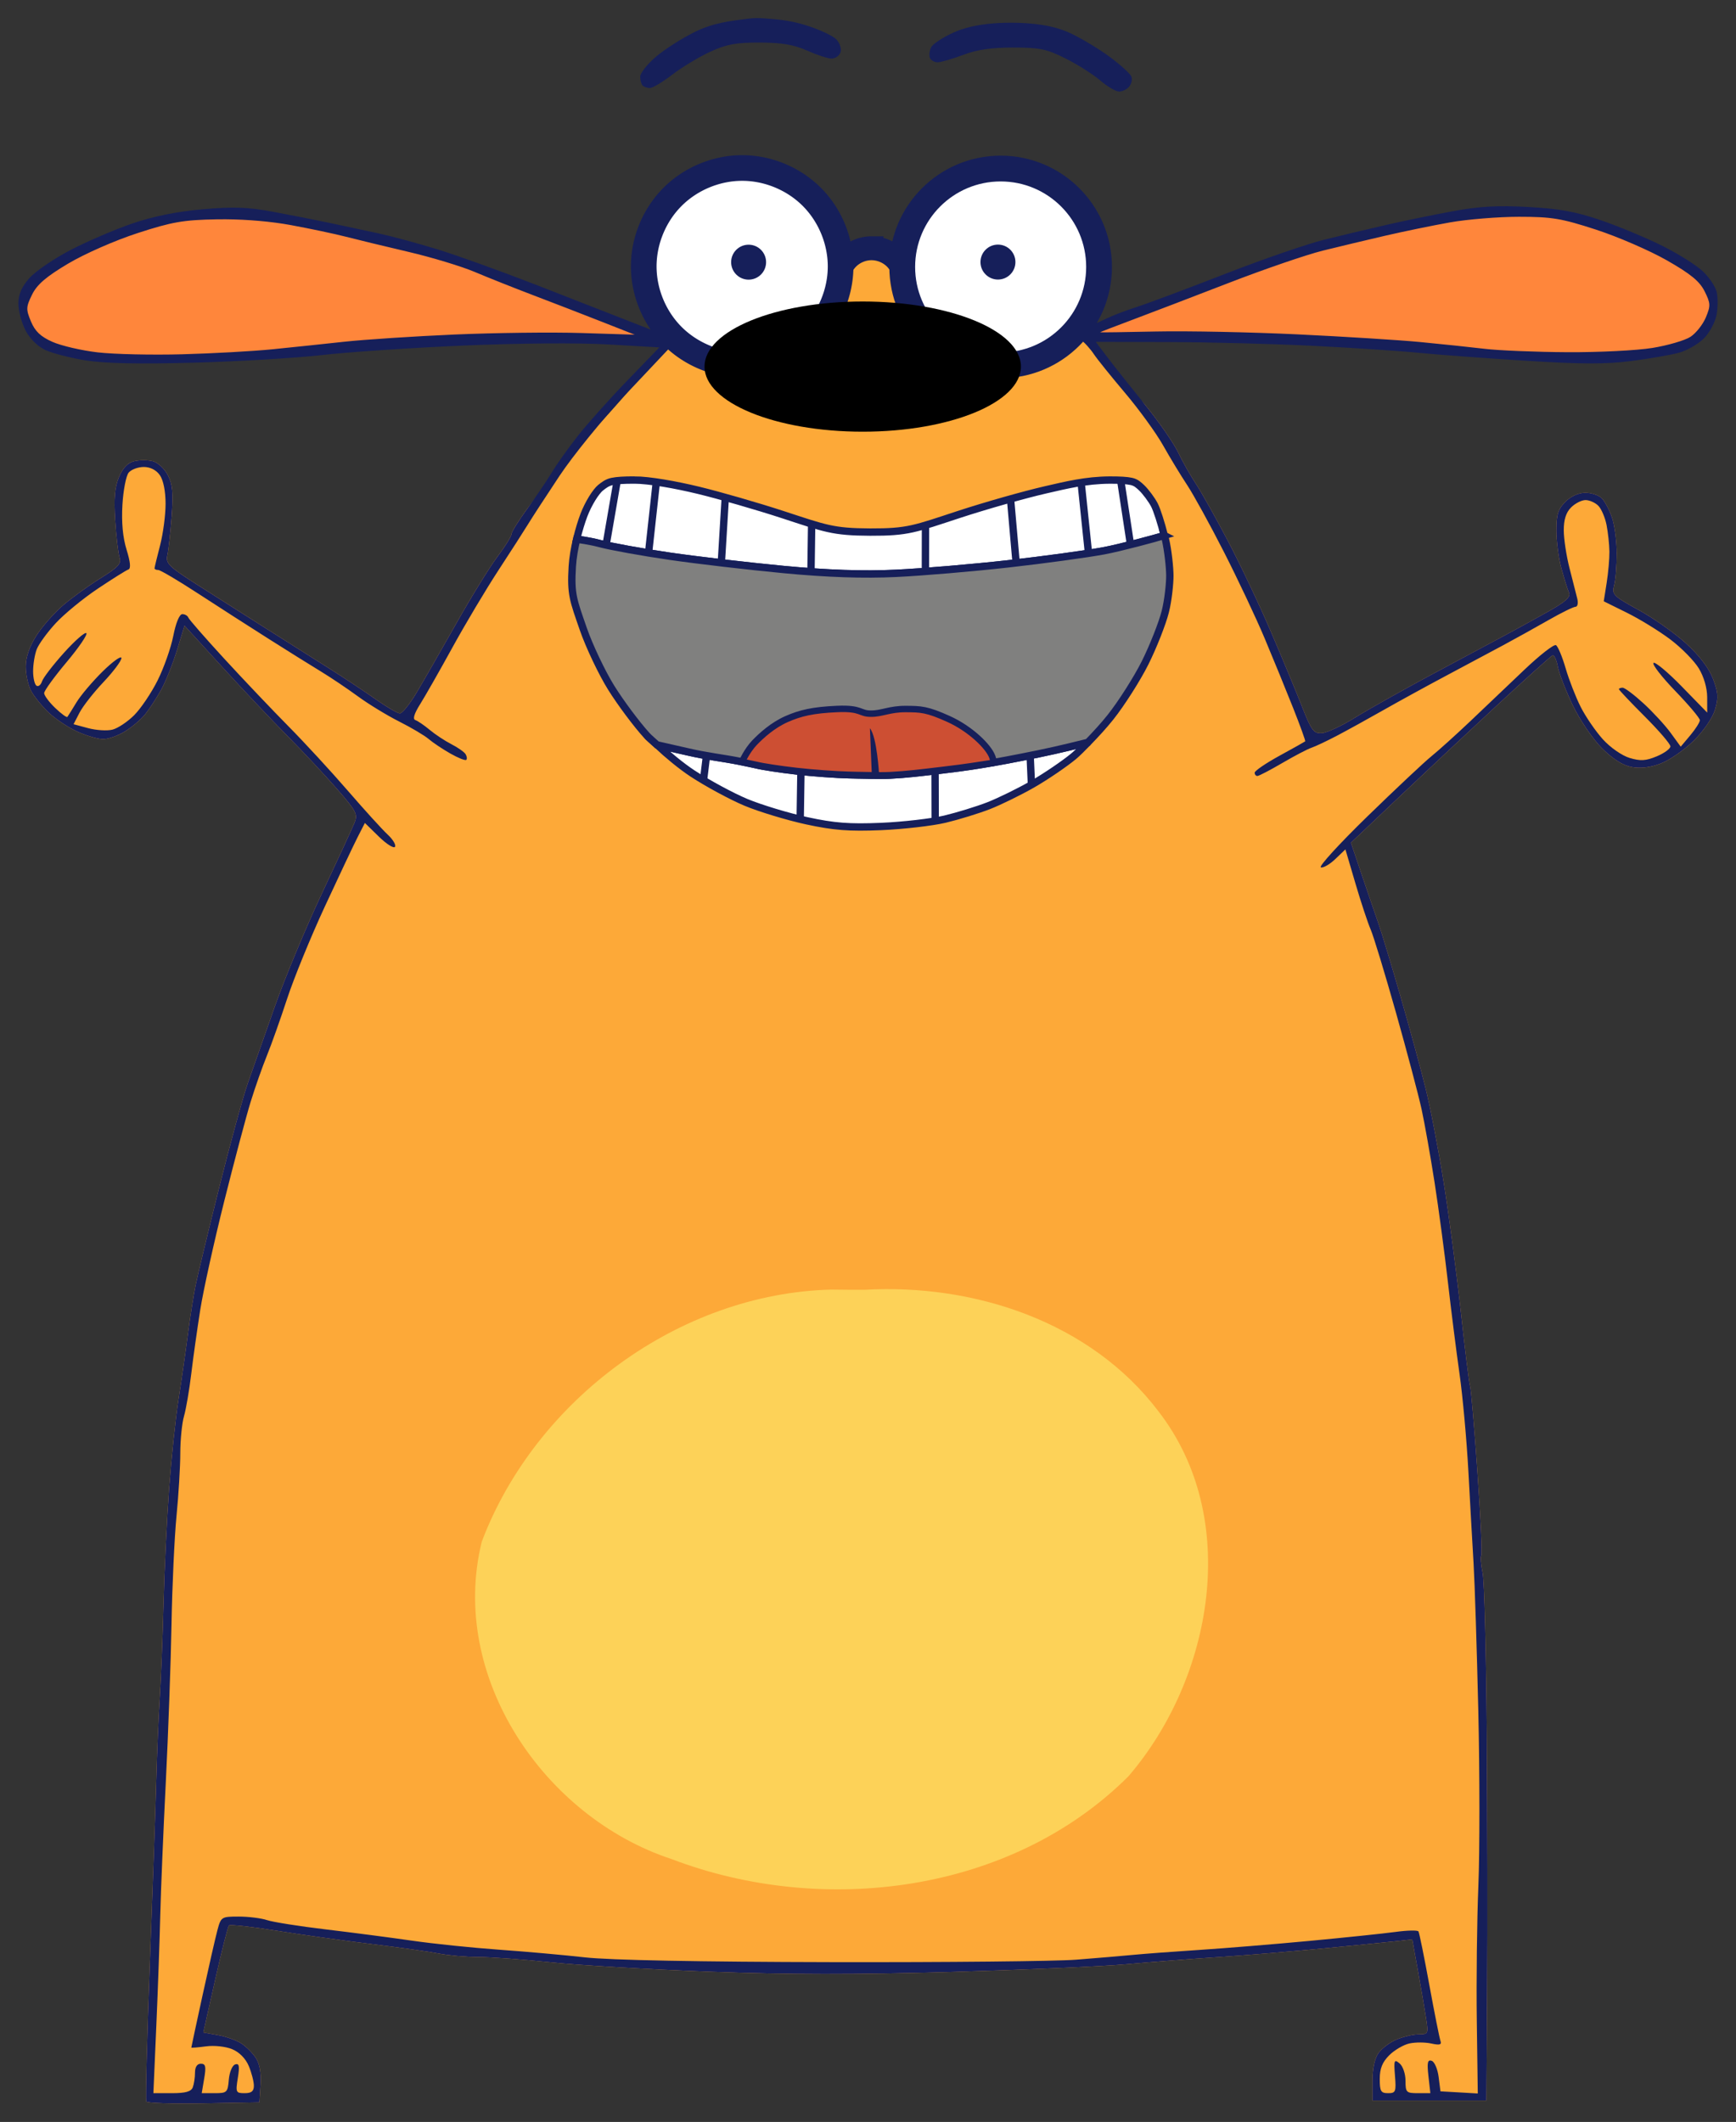 <?xml version="1.0" encoding="UTF-8" standalone="no"?>
<svg
   xmlns:dc="http://purl.org/dc/elements/1.1/"
   xmlns:cc="http://creativecommons.org/ns#"
   xmlns:rdf="http://www.w3.org/1999/02/22-rdf-syntax-ns#"
   xmlns:svg="http://www.w3.org/2000/svg"
   xmlns="http://www.w3.org/2000/svg"
   xmlns:sodipodi="http://sodipodi.sourceforge.net/DTD/sodipodi-0.dtd"
   xmlns:inkscape="http://www.inkscape.org/namespaces/inkscape"
   version="1.1"
   id="svg2"
   width="471.824"
   height="576.747"
   viewBox="0 0 471.824 576.747"
   sodipodi:docname="ruffman.svg"
   inkscape:version="1.0.1 (3bc2e813f5, 2020-09-07)">
  <rect x="0" y="0" width="471.824" height="576.747" fill="#333333" stroke="none"/>
  <defs
     id="defs6">
    <inkscape:path-effect
       effect="bspline"
       id="path-effect933"
       is_visible="true"
       lpeversion="1"
       weight="33.333"
       steps="2"
       helper_size="0"
       apply_no_weight="true"
       apply_with_weight="true"
       only_selected="false" />
  </defs>
  <sodipodi:namedview
     pagecolor="#ffffff"
     bordercolor="#666666"
     borderopacity="1"
     objecttolerance="10"
     gridtolerance="10"
     guidetolerance="10"
     inkscape:pageopacity="0"
     inkscape:pageshadow="2"
     inkscape:window-width="1920"
     inkscape:window-height="1200"
     id="namedview4"
     showgrid="false"
     inkscape:zoom="1"
     inkscape:cx="28.795925"
     inkscape:cy="366.14393"
     inkscape:window-x="0"
     inkscape:window-y="0"
     inkscape:window-maximized="0"
     inkscape:current-layer="g10"
     lock-margins="true"
     fit-margin-top="5"
     fit-margin-left="5"
     fit-margin-right="5"
     fit-margin-bottom="5"
     inkscape:document-rotation="0" />
  <g
     inkscape:groupmode="layer"
     inkscape:label="Image"
     id="g10"
     transform="translate(5,4.924)"
     style="display:inline">
    <g
       id="g877"
       style="display:inline;opacity:0.997"
       inkscape:label="ruffman"
       inkscape:groupmode="layer">
      <g
         id="g875"
         inkscape:label="body"
         style="display:inline">
        <g
           id="g1868"
           style="display:inline"
           inkscape:label="fills">
          <g
             id="g1815"
             inkscape:label="ears"
             style="display:inline">
            <path
               id="path1095"
               style="display:inline;fill:#ff863b;fill-opacity:1"
               d="m 53.891,52.691 c -5.162,0.057 -10.369,0.382 -15.358,1.8 -8.354,2.271 -16.478,5.409 -24.14,9.446 -3.345,1.887 -6.703,3.85 -9.55,6.453 -2.066,1.883 -3.419,4.432 -4.221,7.082 -0.651,2.402 0.495,4.771 1.486,6.901 1.492,3.043 4.564,4.885 7.661,5.964 4.459,1.438 9.099,2.337 13.769,2.703 13.673,0.86 27.387,0.254 41.041,-0.653 7.162,-0.552 14.296,-1.41 21.44,-2.143 8.003,-0.897 16.027,-1.352 24.032,-1.819 5.521,-0.304 11.037,-0.558 16.521,-0.7 8.792,-0.219 17.59,-0.356 26.384,-0.138 4.188,0.129 8.529,0.268 12.776,0.401 2.107,0.191 4.181,-0.322 6.27,-0.522 0.353,-0.136 1.93,-0.019 1.142,-0.391 -1.769,-0.996 -3.469,-2.136 -5.283,-3.039 -10.944,-4.345 -21.943,-8.545 -32.922,-12.799 -4.055,-1.554 -8.044,-3.274 -12.09,-4.851 -7.285,-2.631 -14.819,-4.471 -22.355,-6.217 -6.708,-1.563 -13.352,-3.4 -20.117,-4.712 -5.447,-1.158 -10.948,-2.113 -16.512,-2.471 -3.318,-0.24 -6.646,-0.35 -9.973,-0.297 z" />
            <path
               id="path1093"
               style="display:inline;fill:#ff863b;fill-opacity:1"
               d="m 405.596,52.031 c -6.962,0.237 -13.937,0.82 -20.763,2.256 -8.398,1.613 -16.727,3.557 -25.036,5.573 -4.073,0.964 -8.148,1.941 -12.111,3.302 -13.355,4.331 -26.341,9.689 -39.472,14.637 -5.024,1.949 -10.112,3.741 -15.092,5.796 -2.319,1.135 -4.638,2.27 -6.957,3.404 3.952,0.166 7.901,0.523 11.86,0.378 7.819,-0.113 15.639,-0.351 23.46,-0.194 10.384,0.151 20.681,0.467 31.05,1.02 9.72,0.534 19.474,1.04 29.188,1.922 6.173,0.582 12.287,1.285 18.456,1.929 8.26,0.584 16.545,0.792 24.825,0.731 6.227,-0.115 12.469,-0.301 18.657,-1.052 3.752,-0.598 7.511,-1.428 11.007,-2.948 2.328,-1.165 3.969,-3.34 5.258,-5.539 1.023,-2.07 2.087,-4.423 1.444,-6.773 -0.83,-2.733 -2.301,-5.335 -4.517,-7.181 -2.991,-2.529 -6.448,-4.431 -9.871,-6.3 -5.805,-2.933 -11.811,-5.493 -17.989,-7.531 -4.934,-1.616 -9.976,-3.135 -15.201,-3.335 -2.729,-0.139 -5.464,-0.145 -8.195,-0.095 z" />
          </g>
          <path
             id="path885"
             style="display:inline;fill:#fda938"
             d="m 180.85,94.331 c -24.013,29.138 -20.911,22.678 -23.512,25.978 -2.601,3.3 -5.384,6.259 -6.7,8.459 -1.316,2.2 -4.993,6.291 -7.351,9.514 -2.358,3.223 -4.287,6.333 -4.287,6.91 0,0.577 -1.721,3.339 -3.824,6.139 -2.103,2.8 -7.123,10.942 -11.156,18.092 -4.034,7.15 -8.872,15.588 -10.75,18.75 -1.878,3.163 -3.944,5.739 -4.592,5.725 -0.648,-0.014 -3.653,-1.777 -6.678,-3.918 -3.025,-2.141 -8.875,-6.015 -13,-8.609 -4.125,-2.594 -11.55,-7.291 -16.5,-10.436 -4.95,-3.145 -13.175,-8.372 -18.277,-11.615 -8.36,-5.314 -9.223,-6.144 -8.73,-8.396 0.301,-1.375 0.821,-6.123 1.156,-10.551 0.484,-6.4 0.272,-8.705 -1.037,-11.236 -0.929,-1.796 -2.729,-3.455 -4.129,-3.807 -1.365,-0.343 -3.638,-0.333 -5.049,0.021 -1.72,0.432 -3.077,1.864 -4.113,4.346 -1.147,2.746 -1.411,5.773 -1.02,11.715 0.29,4.407 0.822,8.942 1.182,10.078 0.543,1.716 -0.33,2.674 -5.164,5.67 -3.2,1.983 -7.801,5.312 -10.225,7.396 -2.423,2.085 -5.686,5.809 -7.25,8.275 C 7.986,175.761 7,178.653 7,181.17 c 0,2.12 0.636,5.068 1.414,6.553 0.778,1.485 2.916,4.138 4.75,5.895 1.834,1.756 5.361,4.109 7.836,5.229 2.475,1.119 5.625,2.043 7,2.053 1.375,0.01 4.044,-0.924 5.932,-2.074 1.887,-1.15 4.362,-3.242 5.5,-4.648 1.138,-1.407 3.094,-4.401 4.348,-6.654 1.254,-2.253 3.2,-7.103 4.326,-10.777 l 2.047,-6.682 10.174,11.145 C 65.922,187.336 73.875,195.752 78,199.908 c 4.125,4.156 10.172,10.619 13.439,14.363 5.487,6.288 5.858,7.012 4.848,9.48 -0.601,1.47 -4.582,10.097 -8.846,19.172 -4.263,9.075 -9.981,22.8 -12.705,30.5 -2.724,7.7 -6.051,17.15 -7.395,21 -1.343,3.85 -4.859,16.675 -7.814,28.5 -2.955,11.825 -5.83,23.75 -6.389,26.5 -0.559,2.75 -1.511,8.825 -2.115,13.5 -0.604,4.675 -1.738,12.55 -2.518,17.5 -0.78,4.95 -1.919,15.75 -2.531,24 -0.613,8.25 -1.304,22.425 -1.537,31.5 -0.233,9.075 -0.69,20.55 -1.014,25.5 -0.324,4.95 -0.754,15.075 -0.955,22.5 -0.201,7.425 -0.991,29.925 -1.756,50 -0.764,20.075 -1.204,36.849 -0.977,37.275 0.227,0.427 7.242,0.652 15.588,0.5 L 70.5,571.424 l 0.309,-4.836 c 0.202,-3.164 -0.235,-5.667 -1.264,-7.236 -0.865,-1.32 -2.634,-3.094 -3.93,-3.943 -1.296,-0.849 -4.155,-1.868 -6.354,-2.264 l -3.998,-0.721 3.209,-14.258 c 1.765,-7.842 3.463,-14.512 3.773,-14.822 0.31,-0.31 6.118,0.33 12.908,1.422 6.79,1.091 18.421,2.724 25.846,3.629 7.425,0.905 15.672,2.07 18.326,2.588 2.654,0.518 7.486,0.941 10.738,0.941 3.252,0 12.105,0.648 19.674,1.441 7.569,0.793 27.037,1.943 43.262,2.555 21.144,0.797 39.697,0.814 65.5,0.065 19.8,-0.575 41.175,-1.516 47.5,-2.09 6.325,-0.574 17.575,-1.447 25,-1.941 7.425,-0.494 20.7,-1.597 29.5,-2.449 8.8,-0.852 17.65,-1.732 19.666,-1.957 l 3.666,-0.41 1.561,8.643 c 0.858,4.754 1.852,10.557 2.211,12.895 0.628,4.098 0.557,4.25 -2.008,4.25 -1.463,0 -4.163,0.628 -5.998,1.395 -1.835,0.767 -4.07,2.442 -4.967,3.723 -1.008,1.438 -1.631,4.345 -1.631,7.605 v 5.277 h 15.5 15.5 l 0.199,-30.25 c 0.11,-16.637 0.065,-48.025 -0.1,-69.75 -0.165,-21.725 -0.676,-41.277 -1.137,-43.447 -0.461,-2.17 -0.621,-4.297 -0.355,-4.727 0.265,-0.429 -0.21,-10.642 -1.055,-22.697 -0.845,-12.055 -1.742,-22.528 -1.996,-23.273 -0.254,-0.745 -1.392,-9.905 -2.531,-20.355 -1.139,-10.45 -3.221,-26.193 -4.625,-34.984 -1.404,-8.792 -3.608,-20.267 -4.898,-25.5 -1.29,-5.233 -4.359,-16.491 -6.82,-25.016 -2.461,-8.525 -5.186,-17.525 -6.057,-20 -0.87,-2.475 -2.902,-8.41 -4.516,-13.188 l -2.934,-8.686 12.162,-11.537 c 6.689,-6.346 18.843,-17.738 27.01,-25.314 8.167,-7.577 15.201,-13.907 15.631,-14.068 0.43,-0.161 1.064,1.207 1.408,3.041 0.344,1.834 2.175,6.566 4.068,10.518 1.903,3.97 5.44,9.182 7.906,11.648 2.959,2.959 5.686,4.691 8.094,5.143 2.426,0.455 5.068,0.133 7.957,-0.971 2.379,-0.908 6.402,-3.7 8.941,-6.203 2.692,-2.654 5.101,-6.169 5.779,-8.434 0.969,-3.234 0.877,-4.636 -0.553,-8.379 -1.104,-2.889 -3.703,-6.31 -7.279,-9.578 -3.059,-2.796 -8.876,-6.904 -12.928,-9.127 -6.901,-3.787 -7.322,-4.21 -6.658,-6.703 0.39,-1.464 0.707,-5.362 0.705,-8.662 -0.002,-3.3 -0.585,-7.692 -1.293,-9.76 -0.708,-2.068 -1.959,-4.43 -2.779,-5.25 -0.82,-0.82 -2.829,-1.49 -4.465,-1.49 -1.824,0 -3.922,0.949 -5.428,2.455 -1.992,1.992 -2.455,3.458 -2.455,7.781 0,2.93 0.612,7.563 1.359,10.295 0.748,2.732 1.674,5.7 2.059,6.594 0.541,1.257 -0.845,2.491 -6.109,5.434 -3.745,2.094 -9.059,5.006 -11.809,6.473 -2.75,1.467 -11.525,6.166 -19.5,10.441 -7.975,4.276 -17.355,9.552 -20.844,11.725 -3.489,2.173 -7.475,4.03 -8.859,4.127 -2.249,0.157 -2.83,-0.621 -5.463,-7.324 -1.62,-4.125 -5.454,-13.35 -8.52,-20.5 -3.066,-7.15 -8.293,-18.175 -11.617,-24.5 -3.324,-6.325 -7.239,-13.3 -8.699,-15.5 -1.461,-2.2 -3.622,-6.025 -4.801,-8.5 -1.179,-2.475 -5.192,-8.255 -8.92,-12.844 -3.727,-4.589 3.991,8.13 -17.475,-20.522 -21.466,-28.651 -88.94,-24.366 -112.953,4.773 z"
             transform="translate(-5,-4.924)"
             inkscape:label="body"
             sodipodi:nodetypes="zssssssssssssssssssssssssssssssscccsssssssssssssssscccsscccssssssssssscccsssssccccssssssssssccssssssssssssssssssssssssssssssssszz" />
          <path
             id="path887"
             style="display:inline;fill:#fdd258"
             d="m 221,345.582 c -41.491,1.033 -80.445,29.981 -95.05,68.484 -9.075,36.622 16.809,74.852 51.533,86.291 41.143,15.721 92.329,9.344 124.214,-22.483 22.846,-26.604 30.757,-70.034 8.166,-99.185 -18.489,-24.415 -50.169,-34.761 -79.953,-33.048 -2.97,-0.003 -5.94,-0.004 -8.91,-0.058 z"
             inkscape:label="spot" />
        </g>
        <path
           id="path1217"
           style="display:inline;fill:#161f5a;fill-opacity:1;stroke:none;stroke-opacity:1"
           inkscape:label="outline"
           d="m 202.887,0.078 c -1.452,-0.109 -2.924,-0.13 -4.369,0.055 -4.997,0.64 -9.53,1.092 -14.672,3.623 -3.49,1.718 -8.258,4.761 -10.596,6.762 -2.337,2.001 -4.25,4.429 -4.25,5.395 0,0.965 0.299,2.055 0.666,2.422 C 170.033,18.701 170.93,19 171.658,19 c 0.729,0 3.467,-1.645 6.084,-3.654 2.617,-2.009 7.233,-4.794 10.258,-6.187 4.452,-2.052 7.023,-2.53 13.5,-2.514 6.007,0.015 9.215,0.56 12.877,2.188 C 217.059,10.024 220.048,11 221.02,11 c 0.971,0 2.051,-0.74 2.398,-1.645 C 223.774,8.427 223.307,6.892 222.346,5.83 221.41,4.796 217.54,3.006 213.744,1.854 209.69,0.622 206.544,0.352 202.887,0.078 Z M 270,1.248 c -5.336,-0.033 -11.283,0.614 -15.789,2.647 -2.909,1.313 -5.662,3.111 -6.115,3.996 -0.454,0.885 -0.623,2.172 -0.377,2.859 0.247,0.688 1.199,1.25 2.115,1.25 0.917,-2.78e-4 4.032,-0.9 6.926,-2 3.731,-1.418 7.684,-2 13.592,-2 7.232,0 9.107,0.389 14.238,2.959 3.25,1.628 7.485,4.311 9.41,5.961 1.925,1.65 4.232,3.017 5.127,3.039 0.895,0.022 2.141,-0.577 2.768,-1.332 0.627,-0.755 0.896,-1.993 0.598,-2.75 -0.298,-0.757 -2.894,-3.124 -5.768,-5.26 C 293.851,8.481 289.025,5.565 286,4.137 281.178,1.86 275.419,1.282 270,1.248 Z M 407.846,54 c 8.923,0 11.526,0.434 20.922,3.488 5.902,1.919 14.557,5.669 19.232,8.332 6.474,3.688 8.927,5.698 10.295,8.434 1.624,3.248 1.656,3.928 0.334,7.092 -0.804,1.925 -2.681,4.298 -4.17,5.273 -1.489,0.976 -6.14,2.336 -10.334,3.023 -4.194,0.688 -14.6,1.211 -23.125,1.162 -8.525,-0.049 -18.65,-0.464 -22.5,-0.922 -3.85,-0.458 -11.725,-1.285 -17.5,-1.838 -5.775,-0.553 -20.85,-1.495 -33.5,-2.096 -12.65,-0.601 -29.862,-0.948 -38.25,-0.771 -8.388,0.177 -15.25,0.274 -15.25,0.215 4.8e-4,-0.059 3.938,-1.58 8.75,-3.383 4.812,-1.803 16.625,-6.325 26.25,-10.049 9.625,-3.724 21.1,-7.662 25.5,-8.752 4.4,-1.09 12.05,-2.919 17,-4.066 4.95,-1.147 12.86,-2.775 17.578,-3.615 C 393.796,54.687 402.241,54 407.846,54 Z M 56.428,54.68 c 5.951,0.047 12.39,0.615 17.572,1.568 5.225,0.961 11.975,2.388 15,3.17 3.025,0.782 10.675,2.633 17,4.115 6.325,1.482 14.425,3.933 18,5.447 3.575,1.514 10.775,4.38 16,6.367 5.225,1.987 13.55,5.208 18.5,7.156 l 9,3.541 -14.5,-0.457 c -7.975,-0.252 -23.5,-0.066 -34.5,0.414 -11,0.48 -24.5,1.365 -30,1.967 -5.5,0.602 -14.275,1.521 -19.5,2.045 -5.225,0.524 -16.25,1.135 -24.5,1.357 -8.25,0.223 -18.572,-0.009 -22.938,-0.518 C 17.197,90.345 11.67,89.063 9.279,88.006 6.06,86.582 4.54,85.144 3.42,82.465 2.038,79.157 2.063,78.532 3.705,75.174 5.052,72.419 7.501,70.308 13.5,66.736 c 4.517,-2.689 12.751,-6.305 18.912,-8.307 9.371,-3.045 12.408,-3.574 21.5,-3.738 0.825,-0.015 1.666,-0.018 2.516,-0.012 z M 288.966,87.713 c 0.431,0 2.489,2.335 3.327,3.614 0.838,1.279 4.646,6.014 8.461,10.523 3.815,4.51 8.469,10.922 10.342,14.25 1.872,3.328 4.821,8.189 6.553,10.803 1.732,2.614 6.232,10.803 10,18.197 3.768,7.394 8.738,17.934 11.045,23.422 2.306,5.488 5.788,13.998 7.736,18.91 1.948,4.912 3.436,9.026 3.307,9.145 -0.13,0.118 -3.274,1.877 -6.986,3.91 -3.712,2.033 -6.75,4.106 -6.75,4.605 0,0.5 0.338,0.903 0.75,0.896 0.412,-0.007 3.45,-1.59 6.75,-3.52 3.3,-1.929 6.872,-3.799 7.938,-4.154 1.066,-0.355 4.216,-1.843 7,-3.307 2.784,-1.464 8.438,-4.58 12.562,-6.926 4.125,-2.345 11.775,-6.539 17,-9.32 5.225,-2.781 12.2,-6.508 15.5,-8.281 3.3,-1.773 8.855,-4.856 12.346,-6.852 3.49,-1.996 6.806,-3.629 7.367,-3.629 0.561,0 0.768,-1.012 0.461,-2.25 -0.307,-1.238 -1.251,-4.95 -2.1,-8.25 -0.848,-3.3 -1.55,-7.912 -1.559,-10.25 -0.011,-2.932 0.605,-4.87 1.984,-6.25 1.1,-1.1 2.867,-2 3.928,-2 1.061,0 2.618,0.689 3.461,1.531 0.843,0.843 1.858,3.205 2.256,5.25 0.398,2.045 0.746,5.294 0.771,7.219 0.026,1.925 -0.309,5.753 -0.744,8.506 l -0.793,5.006 6.311,3.121 c 3.471,1.716 8.775,4.977 11.787,7.246 3.012,2.269 6.496,5.812 7.744,7.873 1.383,2.285 2.27,5.36 2.273,7.879 l 0.006,4.133 -6.934,-7.115 c -3.814,-3.913 -7.264,-6.785 -7.666,-6.383 -0.402,0.402 2.268,3.839 5.934,7.637 3.666,3.797 6.666,7.363 6.666,7.924 0,0.561 -1.17,2.41 -2.6,4.109 l -2.6,3.09 -2.742,-3.764 c -1.509,-2.069 -4.83,-5.674 -7.379,-8.012 -2.549,-2.337 -5.096,-4.25 -5.658,-4.25 -0.562,0 -1.021,0.178 -1.021,0.396 0,0.218 3.15,3.546 7,7.396 3.85,3.85 7,7.519 7,8.154 0,0.635 -1.665,1.85 -3.701,2.701 -2.963,1.238 -4.439,1.326 -7.391,0.441 -2.07,-0.62 -5.257,-2.839 -7.264,-5.061 -1.966,-2.176 -4.676,-6.129 -6.021,-8.785 -1.346,-2.656 -3.19,-7.389 -4.1,-10.518 -0.91,-3.129 -2.091,-5.958 -2.623,-6.287 -0.532,-0.329 -4.439,2.717 -8.684,6.77 -4.244,4.053 -10.867,10.354 -14.717,14.002 -3.85,3.648 -8.575,7.906 -10.5,9.461 -1.925,1.555 -9.728,8.889 -17.342,16.297 -7.613,7.408 -13.315,13.646 -12.67,13.861 0.645,0.215 2.411,-0.797 3.926,-2.248 l 2.754,-2.639 2.73,9.279 c 1.502,5.103 3.364,10.731 4.139,12.506 0.775,1.775 3.856,11.9 6.848,22.5 2.991,10.6 6.127,22.421 6.969,26.271 0.842,3.85 2.439,12.85 3.551,20 1.111,7.15 2.738,19.3 3.615,27 0.877,7.7 2.3,18.95 3.162,25 0.862,6.05 1.946,17.975 2.408,26.5 0.462,8.525 1.096,19.775 1.41,25 0.315,5.225 0.895,23.292 1.287,40.148 0.392,16.856 0.4,38.231 0.018,47.5 -0.383,9.269 -0.575,25.761 -0.428,36.648 l 0.268,19.795 -5.072,-0.295 L 386.5,563.5 386,559.578 c -0.275,-2.157 -1.127,-4.128 -1.895,-4.381 -1.106,-0.364 -1.287,0.5 -0.873,4.172 L 383.754,564 h -3.377 C 377.207,564 377,563.793 377,560.623 c 0,-1.892 -0.713,-3.968 -1.619,-4.721 -1.459,-1.211 -1.581,-0.879 -1.242,3.377 0.345,4.344 0.196,4.721 -1.881,4.721 C 370.304,564 370,563.48 370,560.137 c 0,-2.817 0.696,-4.562 2.572,-6.438 1.415,-1.415 3.89,-2.861 5.5,-3.215 1.61,-0.354 4.276,-0.347 5.926,0.016 2.263,0.497 2.881,0.333 2.514,-0.67 -0.268,-0.731 -1.633,-7.584 -3.033,-15.229 -1.4,-7.645 -2.73,-14.198 -2.955,-14.562 -0.225,-0.364 -3.023,-0.306 -6.217,0.129 -3.194,0.435 -13.682,1.531 -23.307,2.434 -9.625,0.903 -23.125,2.009 -30,2.457 -6.875,0.448 -14.975,1.054 -18,1.346 -3.025,0.291 -10,0.882 -15.5,1.312 -5.5,0.431 -35.425,0.73 -66.5,0.666 -36.03,-0.074 -60.304,-0.542 -67,-1.295 -5.775,-0.649 -16.35,-1.595 -23.5,-2.1 -7.15,-0.505 -17.725,-1.601 -23.5,-2.438 -5.775,-0.836 -16.35,-2.217 -23.5,-3.068 -7.15,-0.851 -14.304,-1.984 -15.898,-2.516 C 66.007,516.435 62.535,516 59.889,516 c -4.716,0 -4.832,0.075 -5.812,3.75 -0.55,2.062 -2.366,10.026 -4.037,17.695 C 48.368,545.115 47,551.484 47,551.6 c 0,0.116 1.791,-0.03 3.98,-0.324 2.255,-0.302 5.344,0.03 7.123,0.768 1.959,0.812 3.661,2.543 4.52,4.598 C 63.38,558.453 64,560.851 64,561.969 64,563.472 63.347,564 61.488,564 c -2.384,0 -2.479,-0.21 -1.852,-4.133 0.526,-3.292 0.376,-4.04 -0.738,-3.674 -0.775,0.255 -1.537,2.101 -1.709,4.135 C 56.896,563.806 56.692,564 53.352,564 H 49.824 L 50.5,560 c 0.553,-3.271 0.386,-4 -0.912,-4 C 48.575,556 48,556.876 48,558.418 c 0,1.33 -0.274,3.13 -0.607,4 C 46.95,563.571 45.419,564 41.738,564 h -5.049 l 0.795,-18.25 c 0.437,-10.037 0.923,-23.65 1.08,-30.25 0.157,-6.6 0.831,-22.8 1.498,-36 0.667,-13.2 1.367,-32.55 1.555,-43 0.188,-10.45 0.8,-23.691 1.361,-29.424 C 43.54,401.343 44,393.691 44,390.07 c 0,-3.621 0.454,-8.155 1.01,-10.076 0.556,-1.921 1.441,-7.094 1.969,-11.494 0.527,-4.4 1.635,-12.275 2.461,-17.5 0.826,-5.225 3.76,-18.5 6.52,-29.5 2.76,-11 5.991,-23.15 7.18,-27 1.189,-3.85 3.168,-9.475 4.398,-12.5 1.23,-3.025 3.709,-10 5.51,-15.5 1.8,-5.5 6.401,-16.75 10.223,-25 3.822,-8.25 7.836,-16.743 8.922,-18.873 l 1.975,-3.871 3.801,3.713 c 2.091,2.042 4.065,3.287 4.387,2.768 0.321,-0.52 -0.583,-2.024 -2.01,-3.342 -1.427,-1.317 -6.295,-6.677 -10.82,-11.91 -4.526,-5.233 -11.783,-13.108 -16.127,-17.5 -4.344,-4.392 -12.174,-12.635 -17.398,-18.318 -5.224,-5.684 -9.649,-10.746 -9.832,-11.25 C 45.983,162.412 45.254,162 44.547,162 c -0.772,0 -1.75,2.359 -2.447,5.902 -0.639,3.246 -2.554,8.687 -4.254,12.09 -1.7,3.403 -4.567,7.66 -6.369,9.463 -1.802,1.802 -4.463,3.575 -5.914,3.939 -1.451,0.364 -4.423,0.181 -6.605,-0.406 l -3.967,-1.068 1.629,-3.152 c 0.897,-1.734 3.825,-5.472 6.506,-8.307 2.681,-2.835 4.875,-5.768 4.875,-6.52 0,-0.751 -2.276,0.866 -5.059,3.596 -2.782,2.729 -6.011,6.538 -7.174,8.463 -1.163,1.925 -2.266,3.693 -2.451,3.928 -0.185,0.235 -1.682,-0.862 -3.326,-2.438 C 8.346,185.915 7,184.104 7,183.467 c 0,-0.637 2.736,-4.418 6.08,-8.4 3.344,-3.983 5.77,-7.538 5.393,-7.902 -0.378,-0.365 -3.117,2.036 -6.086,5.336 -2.969,3.3 -5.653,6.793 -5.965,7.764 -0.312,0.97 -0.984,1.507 -1.494,1.191 C 4.417,181.14 4,179.363 4,177.506 c 0,-1.857 0.438,-4.527 0.973,-5.934 0.535,-1.407 2.856,-4.6 5.158,-7.098 2.302,-2.498 7.452,-6.728 11.445,-9.398 3.993,-2.671 7.739,-5.017 8.322,-5.215 0.709,-0.241 0.545,-2.021 -0.492,-5.361 -1.032,-3.323 -1.412,-7.418 -1.133,-12.213 0.231,-3.968 0.996,-7.905 1.697,-8.75 C 30.672,122.692 32.515,122 34.066,122 c 1.781,0 3.394,0.819 4.377,2.223 0.956,1.365 1.557,4.369 1.557,7.789 0,3.062 -0.675,8.159 -1.5,11.326 -0.825,3.167 -1.5,5.963 -1.5,6.211 C 37,149.797 37.453,150 38.008,150 c 0.555,0 5.392,2.854 10.75,6.344 5.358,3.489 14.017,9.053 19.242,12.363 5.225,3.31 11.643,7.318 14.262,8.906 2.619,1.588 7.119,4.613 10,6.723 2.881,2.109 7.938,5.194 11.238,6.857 3.3,1.663 6.9,3.799 8,4.746 1.1,0.947 3.745,2.716 5.877,3.932 2.132,1.215 4.089,1.997 4.35,1.736 0.261,-0.261 0.175,-0.958 -0.189,-1.549 -0.365,-0.591 -2.097,-1.809 -3.85,-2.707 -1.753,-0.898 -4.408,-2.651 -5.9,-3.896 -1.492,-1.245 -3.243,-2.44 -3.891,-2.656 -0.783,-0.261 -0.347,-1.719 1.301,-4.346 1.363,-2.174 5.322,-9.128 8.795,-15.453 3.473,-6.325 9.108,-15.775 12.523,-21 3.415,-5.225 7.06,-10.896 8.098,-12.602 1.038,-1.705 4.847,-7.555 8.465,-13 3.618,-5.445 11.672,-15.359 17.9,-22.031 l 11.783,-12.494 -4.519,-5.062 -7.683,-2.992 C 160.676,80.284 149.85,76.055 140.5,72.418 131.15,68.781 119.225,64.49 114,62.881 108.775,61.272 101.575,59.318 98,58.539 94.425,57.76 88.35,56.459 84.5,55.646 80.65,54.834 73.675,53.463 69,52.602 62.238,51.356 58.353,51.227 50,51.967 43.001,52.587 36.63,53.881 30.893,55.848 26.159,57.471 18.599,60.721 14.094,63.072 9.588,65.423 4.574,68.86 2.951,70.709 0.884,73.064 0,75.119 0,77.574 c 0,1.928 0.856,5.184 1.902,7.234 1.132,2.219 3.285,4.387 5.32,5.357 1.88,0.897 6.834,2.182 11.008,2.855 5.247,0.846 14.33,1.041 29.43,0.633 C 59.672,93.329 75.35,92.396 82.5,91.58 89.65,90.764 106.975,89.603 121,88.998 136.111,88.346 152.142,88.224 160.35,88.699 L 174.199,89.5 l -8.691,9 c -4.78,4.95 -10.819,11.7 -13.42,15 -2.601,3.3 -5.805,7.8 -7.121,10 -1.316,2.2 -4.322,6.636 -6.68,9.859 -2.358,3.223 -4.287,6.333 -4.287,6.91 0,0.577 -1.721,3.339 -3.824,6.139 -2.103,2.8 -7.123,10.942 -11.156,18.092 -4.034,7.15 -8.872,15.588 -10.75,18.75 -1.878,3.163 -3.944,5.739 -4.592,5.725 -0.648,-0.014 -3.653,-1.777 -6.678,-3.918 -3.025,-2.141 -8.875,-6.015 -13,-8.609 -4.125,-2.594 -11.55,-7.291 -16.5,-10.436 -4.95,-3.145 -13.175,-8.37 -18.277,-11.613 -8.36,-5.314 -9.223,-6.146 -8.73,-8.398 0.301,-1.375 0.821,-6.123 1.156,-10.551 0.484,-6.4 0.272,-8.705 -1.037,-11.236 -0.929,-1.796 -2.729,-3.455 -4.129,-3.807 -1.365,-0.343 -3.638,-0.333 -5.049,0.021 -1.72,0.432 -3.077,1.864 -4.113,4.346 -1.147,2.746 -1.411,5.773 -1.02,11.715 0.29,4.407 0.822,8.942 1.182,10.078 0.543,1.716 -0.33,2.674 -5.164,5.67 -3.2,1.983 -7.801,5.312 -10.225,7.396 -2.423,2.085 -5.686,5.809 -7.25,8.275 C 2.986,170.837 2,173.729 2,176.246 c 0,2.12 0.636,5.068 1.414,6.553 0.778,1.485 2.916,4.138 4.75,5.895 1.834,1.756 5.361,4.109 7.836,5.229 2.475,1.119 5.625,2.043 7,2.053 1.375,0.01 4.044,-0.924 5.932,-2.074 1.887,-1.15 4.362,-3.242 5.5,-4.648 1.138,-1.407 3.094,-4.401 4.348,-6.654 1.254,-2.253 3.2,-7.103 4.326,-10.777 l 2.047,-6.682 10.174,11.145 C 60.922,182.412 68.875,190.828 73,194.984 c 4.125,4.156 10.172,10.619 13.439,14.363 5.487,6.288 5.858,7.012 4.848,9.48 -0.601,1.47 -4.582,10.097 -8.846,19.172 -4.263,9.075 -9.981,22.8 -12.705,30.5 -2.724,7.7 -6.051,17.15 -7.395,21 -1.343,3.85 -4.859,16.675 -7.814,28.5 -2.955,11.825 -5.83,23.75 -6.389,26.5 -0.559,2.75 -1.511,8.825 -2.115,13.5 -0.604,4.675 -1.738,12.55 -2.518,17.5 -0.78,4.95 -1.919,15.75 -2.531,24 -0.613,8.25 -1.304,22.425 -1.537,31.5 -0.233,9.075 -0.69,20.55 -1.014,25.5 -0.324,4.95 -0.754,15.075 -0.955,22.5 -0.201,7.425 -0.991,29.925 -1.756,50 -0.764,20.075 -1.204,36.849 -0.977,37.275 0.227,0.427 7.242,0.652 15.588,0.5 L 65.5,566.5 l 0.309,-4.836 c 0.202,-3.164 -0.235,-5.667 -1.264,-7.236 -0.865,-1.32 -2.634,-3.094 -3.93,-3.943 -1.296,-0.849 -4.155,-1.868 -6.354,-2.264 L 50.264,547.5 53.473,533.242 c 1.765,-7.842 3.463,-14.512 3.773,-14.822 0.31,-0.31 6.118,0.33 12.908,1.422 6.79,1.091 18.421,2.724 25.846,3.629 7.425,0.905 15.672,2.07 18.326,2.588 2.654,0.518 7.486,0.941 10.738,0.941 3.252,0 12.105,0.648 19.674,1.441 7.569,0.793 27.037,1.943 43.262,2.555 21.144,0.797 39.697,0.814 65.5,0.065 19.8,-0.575 41.175,-1.516 47.5,-2.09 6.325,-0.574 17.575,-1.447 25,-1.941 7.425,-0.494 20.7,-1.597 29.5,-2.449 8.8,-0.852 17.65,-1.732 19.666,-1.957 l 3.666,-0.41 1.561,8.645 c 0.858,4.754 1.852,10.555 2.211,12.893 0.628,4.098 0.557,4.25 -2.008,4.25 -1.463,0 -4.163,0.628 -5.998,1.395 -1.835,0.767 -4.07,2.442 -4.967,3.723 C 368.623,554.555 368,557.462 368,560.723 V 566 h 15.5 15.5 l 0.199,-30.25 c 0.11,-16.637 0.065,-48.025 -0.1,-69.75 -0.165,-21.725 -0.676,-41.275 -1.137,-43.445 -0.461,-2.17 -0.621,-4.297 -0.355,-4.727 0.265,-0.429 -0.21,-10.644 -1.055,-22.699 -0.845,-12.055 -1.742,-22.528 -1.996,-23.273 -0.254,-0.745 -1.392,-9.905 -2.531,-20.355 -1.139,-10.45 -3.221,-26.193 -4.625,-34.984 -1.404,-8.792 -3.608,-20.267 -4.898,-25.5 -1.29,-5.233 -4.359,-16.491 -6.82,-25.016 -2.461,-8.525 -5.186,-17.525 -6.057,-20 -0.87,-2.475 -2.902,-8.408 -4.516,-13.186 l -2.934,-8.688 12.162,-11.537 c 6.689,-6.346 18.843,-17.738 27.01,-25.314 8.167,-7.577 15.201,-13.907 15.631,-14.068 0.43,-0.161 1.064,1.207 1.408,3.041 0.344,1.834 2.175,6.566 4.068,10.518 1.903,3.97 5.44,9.182 7.906,11.648 2.959,2.959 5.686,4.691 8.094,5.143 2.426,0.455 5.068,0.135 7.957,-0.969 2.379,-0.908 6.402,-3.702 8.941,-6.205 2.692,-2.654 5.101,-6.169 5.779,-8.434 0.969,-3.234 0.877,-4.636 -0.553,-8.379 -1.104,-2.889 -3.703,-6.31 -7.279,-9.578 -3.059,-2.796 -8.876,-6.904 -12.928,-9.127 -6.901,-3.787 -7.322,-4.21 -6.658,-6.703 0.39,-1.464 0.707,-5.362 0.705,-8.662 -0.002,-3.3 -0.585,-7.692 -1.293,-9.76 -0.708,-2.068 -1.959,-4.43 -2.779,-5.25 -0.82,-0.82 -2.829,-1.49 -4.465,-1.49 -1.824,0 -3.922,0.949 -5.428,2.455 -1.992,1.992 -2.455,3.458 -2.455,7.781 0,2.93 0.612,7.563 1.359,10.295 0.748,2.732 1.674,5.7 2.059,6.594 0.541,1.257 -0.845,2.491 -6.109,5.434 -3.745,2.094 -9.059,5.008 -11.809,6.475 -2.75,1.467 -11.525,6.164 -19.5,10.439 -7.975,4.276 -17.355,9.552 -20.844,11.725 -3.489,2.173 -7.475,4.03 -8.859,4.127 -2.249,0.157 -2.83,-0.621 -5.463,-7.324 -1.62,-4.125 -5.454,-13.35 -8.52,-20.5 -3.066,-7.15 -8.293,-18.175 -11.617,-24.5 -3.324,-6.325 -7.239,-13.3 -8.699,-15.5 -1.461,-2.2 -3.622,-6.025 -4.801,-8.5 -1.179,-2.475 -5.192,-8.255 -8.92,-12.844 -3.727,-4.589 -8.282,-10.326 -10.121,-12.75 L 292.812,88 312.656,88.047 C 323.57,88.073 341.275,88.536 352,89.076 c 10.725,0.541 23.55,1.389 28.5,1.885 4.95,0.495 17.968,1.464 28.93,2.15 15.406,0.965 21.989,0.983 29,0.08 4.989,-0.642 10.836,-1.665 12.992,-2.273 2.157,-0.608 5.16,-2.346 6.676,-3.861 1.515,-1.515 3.063,-4.396 3.439,-6.4 0.376,-2.004 0.383,-4.84 0.016,-6.303 -0.367,-1.462 -2.082,-3.981 -3.812,-5.598 -1.73,-1.616 -6.594,-4.671 -10.807,-6.789 -4.213,-2.118 -11.659,-5.235 -16.547,-6.928 -6.919,-2.396 -11.325,-3.214 -19.893,-3.697 -8.346,-0.471 -13.299,-0.201 -20.5,1.121 -5.222,0.959 -13.319,2.62 -17.994,3.691 -4.675,1.072 -12.325,2.894 -17,4.049 -4.675,1.155 -16.825,5.344 -27,9.309 -10.175,3.965 -20.975,8.008 -24,8.984 -3.025,0.976 -6.689,2.375 -8.143,3.109 l -3.487,1.594 z"
           sodipodi:nodetypes="aasssssssssssssaasssssssssssssassssssssssssssssssssssssscccsssscssssssssccsssssssssssssssssssscssssscccsscccssscccsssssssssssssssscccssssssssssccccssccsssssssssssssssssssssssssssssssssssscsssssccssssssssssssscccssssssssssscccsssssssssssssssssssssssssssssssssssssssssssccccsssssssssssssssscccsssssssssssssssscssssscsssssssscccsssssssssssssssscccsscccssssssscsssccssssssccccssssssssssccssssssssssssssssssssssssssssssssscccssssssscsssssssssccc" />
      </g>
      <g
         id="g1282"
         inkscape:groupmode="layer"
         style="display:inline;opacity:1"
         inkscape:label="mouth">
        <g
           id="g1550"
           inkscape:label="teeth"
           style="display:inline;fill:#ffffff;fill-opacity:1;stroke:#161f5a;stroke-opacity:1">
          <path
             id="path1536"
             style="display:inline;fill:#ffffff;fill-opacity:1;stroke:#161f5a;stroke-width:2;stroke-linecap:butt;stroke-miterlimit:4;stroke-dasharray:none;stroke-opacity:1"
             d="m 295.688,201.781 c -1.545,0.385 -7.97,2 -13.43,3.113 0,0 -8.26,1.689 -12.416,2.391 -4.479,0.756 -6.962,1.185 -13.484,1.961 -6.522,0.776 -9.67,1.185 -14.531,1.441 -1.607,0.085 -3.217,0.043 -4.826,0.031 -2.084,-0.015 -6.25,-0.131 -6.25,-0.131 -3.438,-0.072 -9.85,-0.539 -14.25,-1.039 -4.4,-0.5 -9.307,-1.246 -10.904,-1.658 0,0 -3.164,-0.69 -4.752,-1.002 -4.579,-0.898 -8.587,-1.306 -13.773,-2.5 l -8.51,-1.934 c 2.931,2.715 6.588,5.762 9.672,7.787 4.093,2.687 10.714,6.257 14.549,7.854 3.831,1.595 11.307,3.865 16.441,4.98 7.409,1.609 11.601,1.931 20.242,1.566 5.999,-0.253 13.906,-1.173 17.346,-1.994 3.523,-0.841 8.934,-2.507 11.895,-3.662 2.946,-1.15 8.387,-3.818 11.951,-5.865 3.557,-2.044 8.617,-5.483 11.107,-7.541 1.001,-0.827 2.469,-2.304 3.924,-3.799 z"
             transform="translate(-5,-4.924)"
             inkscape:label="bottom" />
          <path
             id="path1541"
             style="display:inline;fill:#ffffff;fill-opacity:1;stroke:#161f5a;stroke-width:2;stroke-linecap:butt;stroke-miterlimit:4;stroke-dasharray:none;stroke-opacity:1"
             d="m 172.385,130.473 c -2.794,-5e-4 -4.663,0.108 -6.025,0.393 -1.362,0.284 -2.219,0.98 -3.16,1.721 -0.539,0.424 -1.43,1.536 -2.264,2.896 -0.833,1.361 -1.648,2.986 -2.225,4.504 -0.656,1.727 -1.378,4.041 -1.982,6.57 0.373,0.046 3.494,0.436 6.318,1.191 2.999,0.802 11.528,2.344 18.953,3.426 7.425,1.082 21.375,2.711 31,3.621 5.968,0.564 11.376,0.928 16.4,1.1 5.025,0.171 9.666,0.149 14.1,-0.061 7.15,-0.339 20.875,-1.499 30.5,-2.58 9.625,-1.081 21.325,-2.678 26,-3.549 4.551,-0.847 14.223,-3.468 16.449,-4.15 -0.818,-3.225 -2.008,-6.98 -2.68,-8.279 -0.769,-1.486 -2.446,-3.725 -3.523,-4.729 -0.806,-0.751 -1.498,-1.42 -2.756,-1.695 -1.259,-0.275 -3.085,-0.375 -5.928,-0.371 -6.479,0.051 -11.669,1.348 -17.381,2.656 -5.725,1.311 -16.308,4.312 -23.428,6.646 -12.183,3.995 -13.942,4.876 -24.258,4.838 -10.131,-0.037 -12.244,-0.981 -23.748,-4.746 -6.848,-2.241 -17.206,-5.229 -22.939,-6.617 -6.138,-1.486 -13.361,-2.784 -17.424,-2.785 z"
             transform="translate(-5,-4.924)"
             inkscape:label="top" />
          <g
             id="g1589"
             style="display:inline;stroke:#161f5a;stroke-opacity:1"
             inkscape:label="lines">
            <path
               id="path1619"
               style="fill:none;stroke:#161f5a;stroke-width:2;stroke-linecap:butt;stroke-linejoin:miter;stroke-miterlimit:4;stroke-dasharray:none;stroke-opacity:1"
               d="m 192.031,205.289 -0.816,6.707"
               transform="translate(-5,-4.924)" />
            <path
               id="path1785"
               style="fill:none;stroke:#161f5a;stroke-width:2;stroke-linecap:butt;stroke-linejoin:miter;stroke-miterlimit:4;stroke-dasharray:none;stroke-opacity:1"
               d="m 217.684,209.635 -0.199,12.981"
               transform="translate(-5,-4.924)" />
            <path
               id="path1783"
               style="fill:none;stroke:#161f5a;stroke-width:2;stroke-linecap:butt;stroke-linejoin:miter;stroke-miterlimit:4;stroke-dasharray:none;stroke-opacity:1"
               d="m 254.142,209.464 0.031,13.599"
               transform="translate(-5,-4.924)" />
            <path
               id="path1781"
               style="fill:none;stroke:#161f5a;stroke-width:2;stroke-linecap:butt;stroke-linejoin:miter;stroke-miterlimit:4;stroke-dasharray:none;stroke-opacity:1"
               d="m 279.981,205.333 0.352,7.946"
               transform="translate(-5,-4.924)" />
            <path
               id="path1777"
               style="fill:none;stroke:#161f5a;stroke-width:2;stroke-linecap:butt;stroke-linejoin:miter;stroke-miterlimit:4;stroke-dasharray:none;stroke-opacity:1"
               d="m 304.606,130.671 2.626,17.209"
               transform="translate(-5,-4.924)" />
            <path
               id="path1773"
               style="fill:none;stroke:#161f5a;stroke-width:2;stroke-linecap:butt;stroke-linejoin:miter;stroke-miterlimit:4;stroke-dasharray:none;stroke-opacity:1"
               d="m 293.843,131.217 1.989,19.056"
               transform="translate(-5,-4.924)" />
            <path
               id="path1769"
               style="fill:none;stroke:#161f5a;stroke-width:2;stroke-linecap:butt;stroke-linejoin:miter;stroke-miterlimit:4;stroke-dasharray:none;stroke-opacity:1"
               d="m 274.669,135.836 1.498,17.123"
               transform="translate(-5,-4.924)" />
            <path
               id="path1765"
               style="fill:none;stroke:#161f5a;stroke-width:2;stroke-linecap:butt;stroke-linejoin:miter;stroke-miterlimit:4;stroke-dasharray:none;stroke-opacity:1"
               d="m 251.535,142.608 -0.021,12.548"
               transform="translate(-5,-4.924)" />
            <path
               id="path1761"
               style="fill:none;stroke:#161f5a;stroke-width:2;stroke-linecap:butt;stroke-linejoin:miter;stroke-miterlimit:4;stroke-dasharray:none;stroke-opacity:1"
               d="m 220.599,142.265 -0.182,13.028"
               transform="translate(-5,-4.924)" />
            <path
               id="path1757"
               style="fill:none;stroke:#161f5a;stroke-width:2;stroke-linecap:butt;stroke-linejoin:miter;stroke-miterlimit:4;stroke-dasharray:none;stroke-opacity:1"
               d="m 197.115,135.365 -1.059,17.451"
               transform="translate(-5,-4.924)" />
            <path
               id="path1753"
               style="fill:none;stroke:#161f5a;stroke-width:2;stroke-linecap:butt;stroke-linejoin:miter;stroke-miterlimit:4;stroke-dasharray:none;stroke-opacity:1"
               d="m 178.375,131.103 -2.091,19.039"
               transform="translate(-5,-4.924)" />
            <path
               id="path1749"
               style="fill:none;stroke:#161f5a;stroke-width:2;stroke-linecap:butt;stroke-linejoin:miter;stroke-miterlimit:4;stroke-dasharray:none;stroke-opacity:1"
               d="m 167.725,130.776 -2.99,17.277"
               transform="translate(-5,-4.924)" />
          </g>
        </g>
        <path
           id="path1544"
           style="display:inline;fill:#80807f;fill-opacity:1;stroke:#161f5a;stroke-width:2;stroke-linecap:butt;stroke-miterlimit:4;stroke-dasharray:none;stroke-opacity:1"
           d="m 316.449,145.555 c -2.226,0.683 -11.899,3.303 -16.449,4.15 -4.675,0.871 -16.375,2.468 -26,3.549 -9.625,1.081 -23.35,2.241 -30.5,2.58 -4.433,0.21 -9.075,0.232 -14.1,0.061 -5.025,-0.171 -10.433,-0.535 -16.4,-1.1 -9.625,-0.91 -23.575,-2.539 -31,-3.621 -7.425,-1.082 -15.954,-2.624 -18.953,-3.426 -2.825,-0.755 -5.946,-1.145 -6.318,-1.191 -0.57,2.384 -1.038,4.959 -1.188,7.443 -0.459,7.608 0.296,9.14 2.963,16.879 1.612,4.676 5.08,11.987 7.613,16.051 2.551,4.093 6.953,9.986 9.668,12.957 0.655,0.716 1.833,1.696 2.775,2.568 l 8.51,1.934 c 5.186,1.194 9.194,1.602 13.773,2.5 1.588,0.312 4.752,1.002 4.752,1.002 1.598,0.412 6.504,1.159 10.904,1.658 4.4,0.5 10.812,0.967 14.25,1.039 0,0 4.166,0.116 6.25,0.131 1.609,0.012 3.22,0.053 4.826,-0.031 4.861,-0.256 8.009,-0.666 14.531,-1.441 6.522,-0.776 9.005,-1.204 13.484,-1.961 4.156,-0.702 12.416,-2.391 12.416,-2.391 5.46,-1.113 11.884,-2.728 13.43,-3.113 2.122,-2.18 4.343,-4.605 6.113,-6.826 2.964,-3.719 7.258,-10.466 9.436,-14.824 2.189,-4.381 4.683,-10.725 5.475,-13.867 0.808,-3.208 1.248,-7.744 1.24,-9.799 -0.007,-2.061 -0.455,-6.75 -1.258,-10.154 -0.067,-0.285 -0.169,-0.461 -0.244,-0.756 z"
           transform="translate(-5,-4.924)"
           inkscape:label="inner mouth" />
        <g
           id="g1154"
           inkscape:label="tongue"
           style="display:inline">
          <path
             id="path1091"
             style="display:inline;fill:#cd4f33;fill-opacity:1;stroke:#161f5a;stroke-width:1.75;stroke-linejoin:bevel;stroke-miterlimit:4;stroke-dasharray:none;stroke-opacity:1"
             inkscape:label="tongue"
             d="m 205.596,207.891 c 1.598,0.412 6.504,1.159 10.904,1.658 4.4,0.5 10.812,0.967 14.25,1.039 0,0 4.166,0.116 6.25,0.131 1.609,0.012 3.22,0.053 4.826,-0.031 4.861,-0.256 8.009,-0.666 14.531,-1.441 6.522,-0.776 9.006,-1.204 13.694,-1.924 0.123,-0.021 -0.17,-1.105 -0.38,-1.668 -1.032,-2.773 -5.949,-7.56 -11.855,-10.232 -5.907,-2.671 -7.537,-2.688 -11.674,-2.709 -4.341,-0.023 -6.488,1.291 -9.398,1.26 -3.165,0.04 -2.454,-1.566 -9.183,-1.272 -6.633,0.29 -10.04,1.1 -13.754,2.735 -3.715,1.635 -6.806,4.404 -8.773,6.465 -1.967,2.061 -3.386,5.158 -3.386,5.158 1.71,0.344 3.949,0.833 3.949,0.833 z"
             transform="translate(-5,-4.924)"
             sodipodi:nodetypes="csccsscssscssscc" />
          <path
             style="display:inline;fill:#161f5a;fill-opacity:1;stroke:none;stroke-width:0.989px;stroke-linecap:butt;stroke-linejoin:miter;stroke-opacity:1"
             d="m 231.436,193.019 c 0.511,12.644 0.511,12.644 0.511,12.644 l 1.976,-0.087 c 0,0 -0.553,-10.173 -2.487,-12.557 z"
             id="path1149"
             sodipodi:nodetypes="cccc"
             inkscape:label="tongue crease" />
        </g>
      </g>
      <g
         id="g1836"
         inkscape:label="eyes"
         style="display:inline;fill:#ffffff;fill-opacity:1">
        <g
           id="g927"
           inkscape:label="glasses"
           style="display:inline">
          <path
             id="circle1853-3"
             style="display:inline;opacity:0.997;fill:none;fill-opacity:1;stroke:#161f5a;stroke-width:6.5;stroke-linecap:butt;stroke-miterlimit:4;stroke-dasharray:none;stroke-opacity:1"
             inkscape:label="bridge"
             d="m 245.257,72.943 c -0.456,-1.03 -1.097,-1.978 -1.894,-2.775 -1.701,-1.701 -4.091,-2.691 -6.496,-2.691 h -0.005 a 1.08,1.08 0 0 0 -6.8e-4,0 h 3e-5 v 0 c -2.404,0.001 -4.793,0.992 -6.492,2.693 -0.804,0.805 -1.449,1.764 -1.906,2.805"
             transform="translate(-5,-4.924)" />
          <circle
             style="display:inline;fill:#ffffff;fill-opacity:1;stroke:#161f5a;stroke-width:7.008;stroke-linecap:butt;stroke-miterlimit:4;stroke-dasharray:none;stroke-opacity:1"
             id="circle1855"
             cx="266.964"
             cy="67.634"
             r="26.746"
             inkscape:label="circle1832" />
          <path
             id="circle1853"
             style="display:inline;fill:#ffffff;fill-opacity:1;stroke:#161f5a;stroke-width:7.014;stroke-linecap:butt;stroke-miterlimit:4;stroke-dasharray:none;stroke-opacity:1"
             sodipodi:type="inkscape:offset"
             inkscape:radius="3.164566"
             inkscape:original="M 196.88281 43.876953 A 23.75 23.75 0 0 0 173.14648 67.626953 A 23.75 23.75 0 0 0 196.89648 91.376953 A 23.75 23.75 0 0 0 220.64648 67.626953 A 23.75 23.75 0 0 0 196.89648 43.876953 A 23.75 23.75 0 0 0 196.88281 43.876953 z "
             d="m 196.881,40.713 c -7.044,0.004 -14.042,2.907 -19.021,7.889 -4.979,4.982 -7.877,11.982 -7.877,19.025 0,7.046 2.9,14.049 7.883,19.031 4.982,4.982 11.985,7.883 19.031,7.883 7.046,0 14.049,-2.9 19.031,-7.883 4.982,-4.982 7.883,-11.985 7.883,-19.031 0,-7.046 -2.9,-14.049 -7.883,-19.031 -4.982,-4.982 -11.985,-7.883 -19.031,-7.883 -0.005,-2e-6 -0.008,-2e-6 -0.014,0 a 3.165,3.165 0 0 0 -0.002,0 z"
             transform="matrix(0.994,0,0,0.994,0.998,0.27)" />
        </g>
        <g
           id="g923"
           inkscape:label="pupils">
          <circle
             style="display:inline;fill:#161f5a;fill-opacity:1;stroke:none;stroke-width:22.041;stroke-miterlimit:4;stroke-dasharray:none;stroke-opacity:1"
             id="circle917"
             cx="266.231"
             cy="66.308"
             r="4.75" />
          <circle
             style="display:inline;fill:#161f5a;fill-opacity:1;stroke:none;stroke-width:22.041;stroke-miterlimit:4;stroke-dasharray:none;stroke-opacity:1"
             id="path915"
             cx="198.462"
             cy="66.334"
             r="4.75" />
        </g>
      </g>
      <ellipse
         style="display:inline;fill:#000000;fill-opacity:1;stroke:none;stroke-width:2.906;stroke-linecap:butt;stroke-miterlimit:4;stroke-dasharray:none;stroke-opacity:1"
         id="path1826"
         cx="229.474"
         cy="94.715"
         rx="43"
         ry="17.694"
         inkscape:label="nose" />
    </g>
  </g>
</svg>
